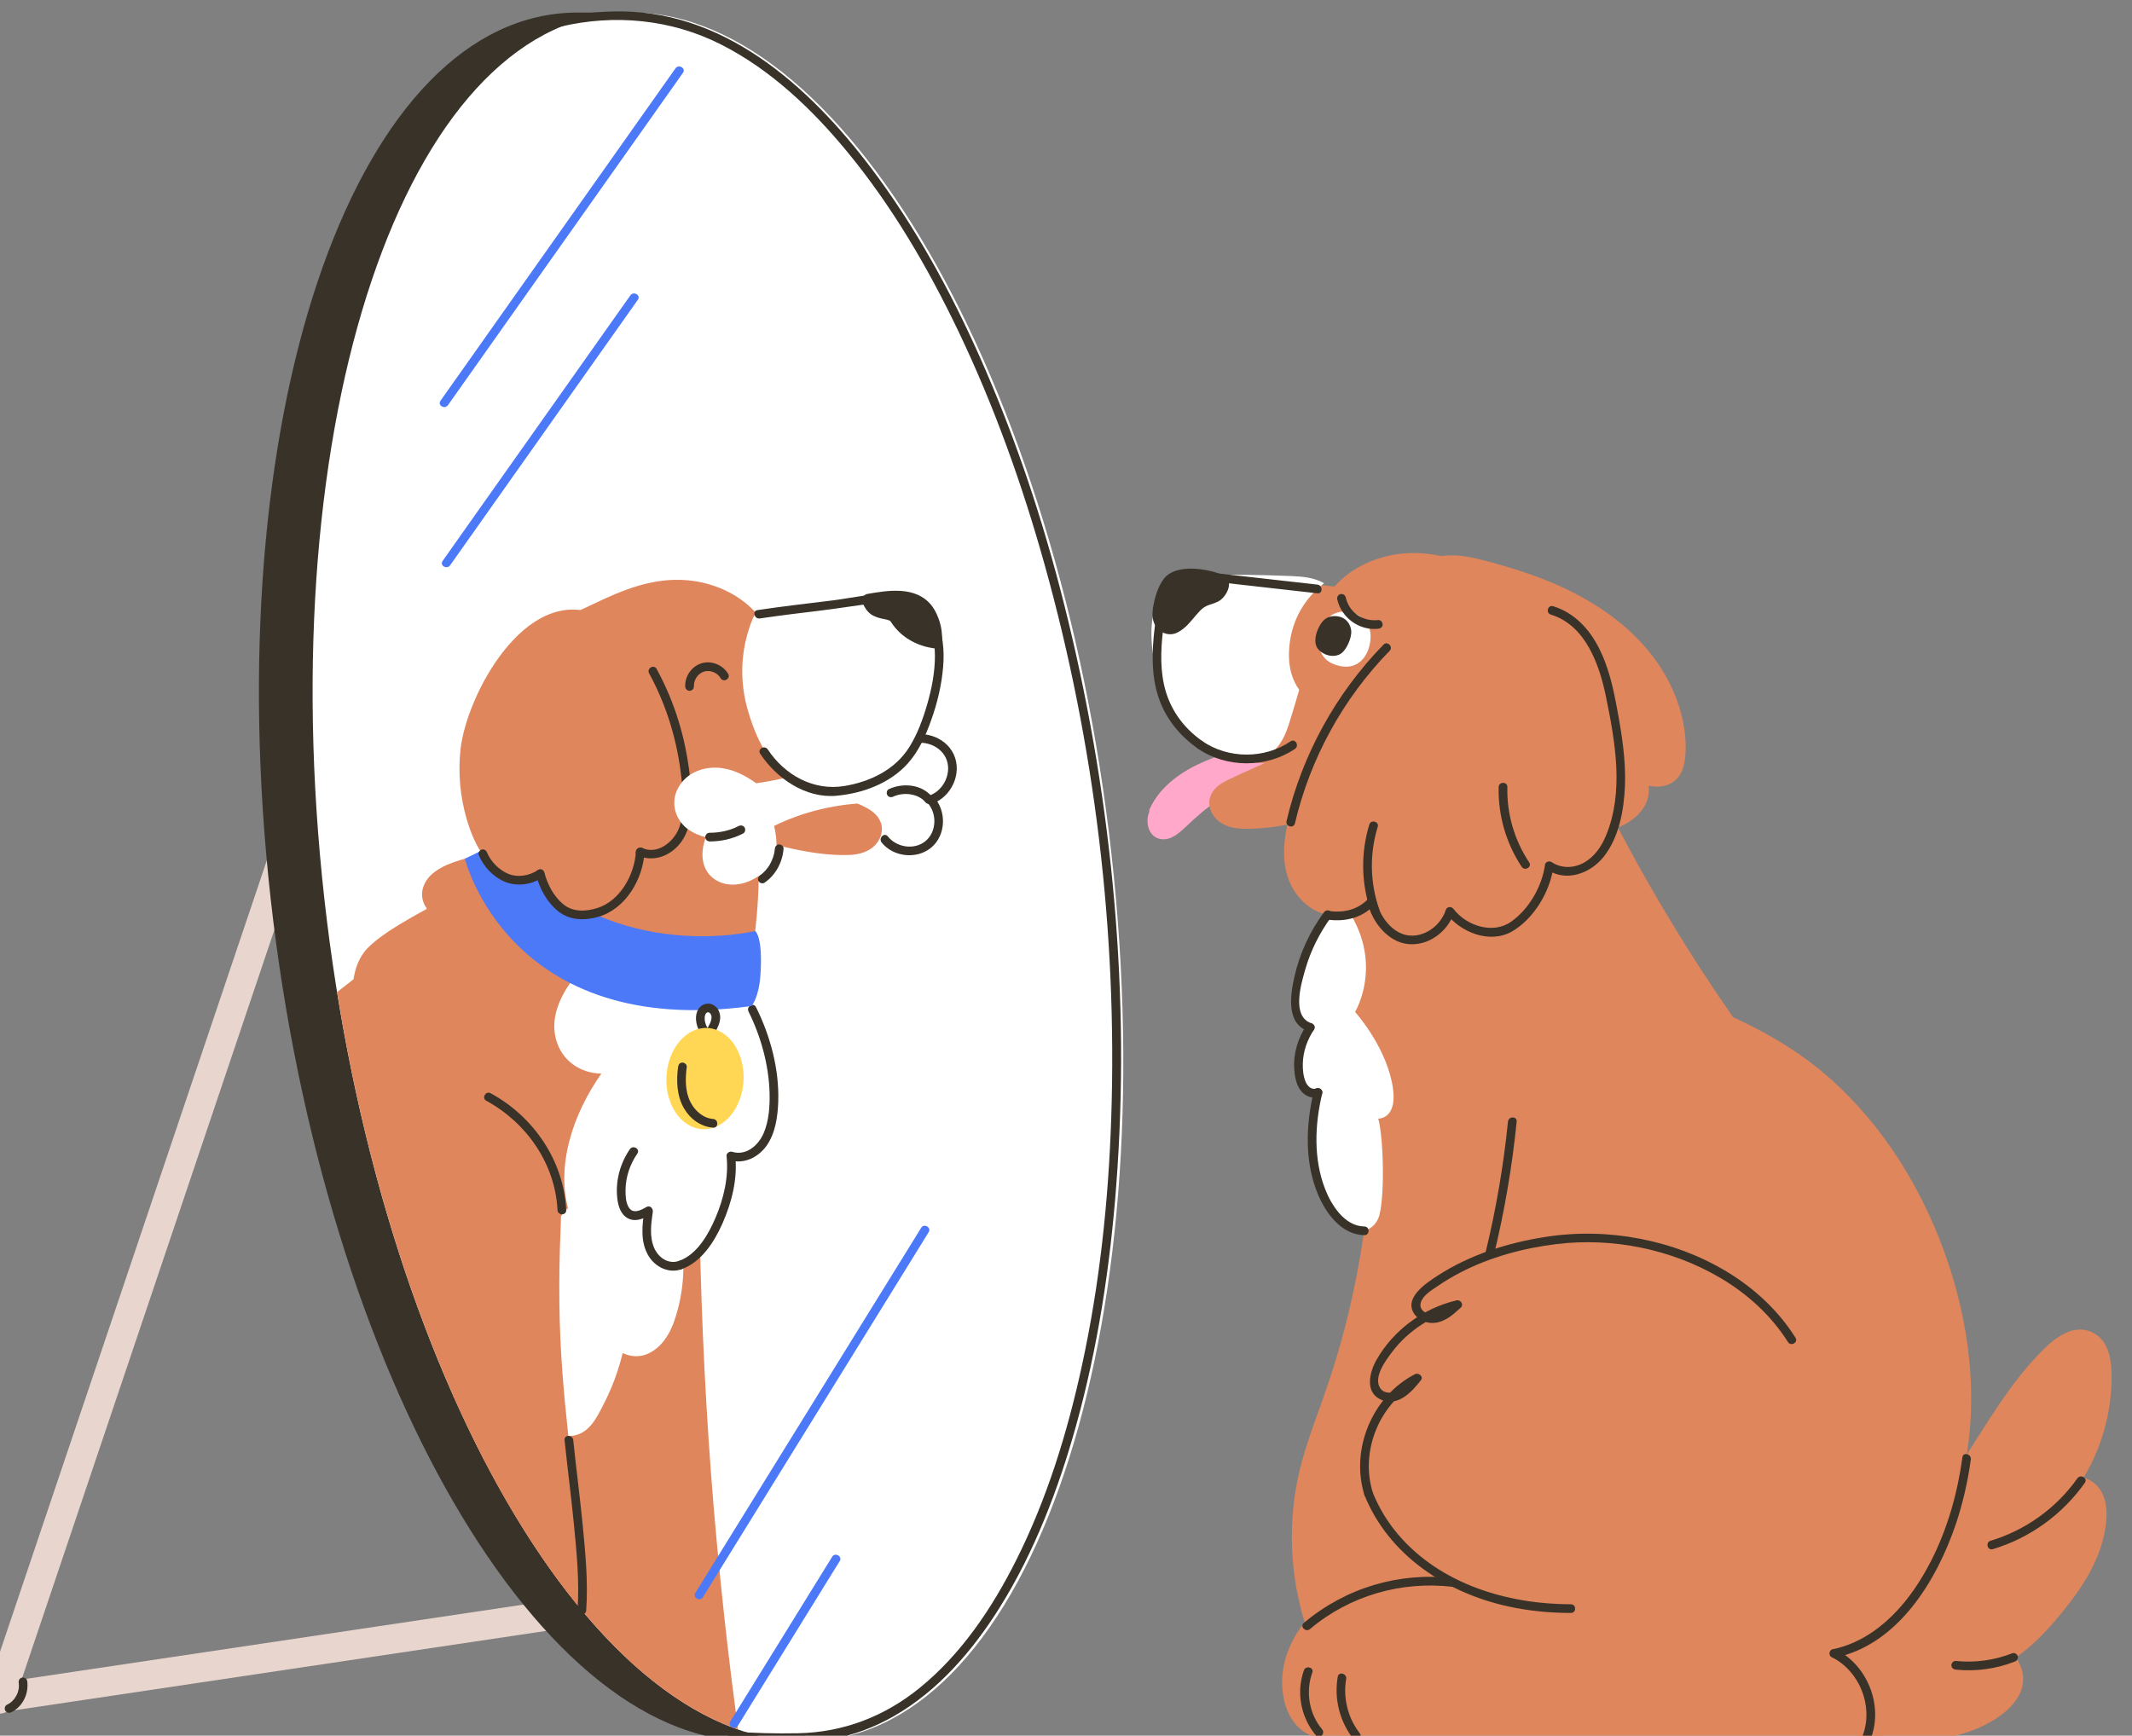 <?xml version="1.0" encoding="UTF-8" standalone="no"?>
<!-- Created with Inkscape (http://www.inkscape.org/) -->

<svg
   version="1.1"
   id="svg1"
   width="697.132"
   height="567.639"
   viewBox="0 0 697.132 567.639"
   sodipodi:docname="dog-mirror.svg"
   xmlns:inkscape="http://www.inkscape.org/namespaces/inkscape"
   xmlns:sodipodi="http://sodipodi.sourceforge.net/DTD/sodipodi-0.dtd"
   xmlns="http://www.w3.org/2000/svg"
   xmlns:svg="http://www.w3.org/2000/svg">
  <rect x="0" y="0" width="697.132" height="567.639" fill="#808080" stroke="none"/>
  <defs
     id="defs1" />
  <sodipodi:namedview
     id="namedview1"
     pagecolor="#ffffff"
     bordercolor="#000000"
     borderopacity="0.25"
     inkscape:showpageshadow="2"
     inkscape:pageopacity="0.0"
     inkscape:pagecheckerboard="0"
     inkscape:deskcolor="#d1d1d1"
     inkscape:export-bgcolor="#ffffff00" />
  <g
     id="g1"
     inkscape:groupmode="layer"
     inkscape:label="1"
     transform="translate(-1918.878,-292.336)">
    <g
       id="g558"
       transform="translate(-54.507,90.845)">
      <path
         id="path94"
         d="m 17692.1,9157.68 c 25.5,-3.82 47.1,17.4 63.9,33.33 24.2,23.05 48.2,44.22 76.6,62.04 27.4,17.18 56.3,31.83 83.7,48.96 17.4,10.83 48.3,33.21 36.6,57.88 -10.5,22.03 -52.5,16.28 -71.9,13.64 -28,-3.8 -55,-12.84 -80.7,-23.97 -56.6,-24.43 -110.3,-60.46 -136.5,-118.3 -1,-2.22 -1,-4.26 -0.6,-6.16 -0.5,-1.22 -1.1,-2.39 -1.5,-3.63 -8.4,-25.27 0.1,-59.25 30.4,-63.79"
         style="fill:#ffa8ca;fill-opacity:1;fill-rule:nonzero;stroke:none"
         transform="matrix(0.133,0,0,-0.133,0,1693.893)" />
      <path
         id="path95"
         d="m 18981.7,9389.34 c -0.6,36.84 -8.4,73.81 -20.9,108.4 -53.5,148.06 -187.2,243.98 -328.9,299.15 -41.5,16.16 -84,29.42 -127,41.17 -47.1,12.89 -95.1,24.82 -143.5,11.54 -13.2,-3.65 -19.2,-20.97 -14.6,-32.93 1.3,-3.43 3.2,-6.28 5.4,-8.59 -20.9,-34.96 -1.5,-78.47 8.6,-114.76 11.3,-40.78 22.8,-81.51 35.2,-121.95 24,-78.14 52.7,-155.24 95.1,-225.43 38.8,-64.08 92.9,-123.38 163.6,-152.02 67.4,-27.31 160.1,-30.04 213.3,27.64 18.9,20.56 25.1,43.73 23,67.36 14.2,-3.06 28.9,-3.19 43.6,1.41 43.1,13.53 47.7,60.63 47.1,99.01"
         style="fill:#e0865c;fill-opacity:1;fill-rule:nonzero;stroke:none"
         transform="matrix(0.133,0,0,-0.133,0,1693.893)" />
      <path
         id="path96"
         d="m 19616.3,8146.4 c -58,158.09 -149.8,306.05 -275.5,419.12 -72.3,65 -155.1,114.47 -242.7,154.36 -27.5,39.66 -54.4,79.71 -80.6,120.21 -83.4,128.85 -159.9,261.97 -229.8,398.57 2.5,74.59 -4,149.85 -15.8,223.35 -6.6,40.78 -15,81.26 -25.5,121.23 -8.6,32.83 -19.7,64.78 -37.3,93.96 -19.3,32 -46.9,54.79 -79.8,71.91 -36.5,19.08 -74.5,35.83 -111.7,53.57 -73,34.82 -146.8,64.64 -229.5,57.47 -63.8,-5.53 -127.5,-33.42 -169.9,-81.46 -61,7.22 -122.4,12.43 -183.3,18.88 -46.9,4.96 -93.7,9.92 -140.5,14.88 -20.6,2.18 -41.4,4.39 -61.3,-2.26 -19.4,-6.44 -34.2,-22.24 -42.1,-40.74 -7.9,-18.65 -10.5,-39.42 -13,-59.36 -2.9,-23.02 -4.5,-46.12 -4.8,-69.31 -0.6,-43.04 4.8,-86.22 19.2,-126.92 27.2,-76.34 85.6,-133.08 163.5,-155.99 29.7,-8.76 60.3,-12.74 91.1,-13.22 -6.8,-3.05 -13.6,-6.02 -20.3,-9.1 -22.9,-10.39 -45.9,-20.54 -68.5,-31.4 -18.3,-8.76 -36.7,-20.14 -44.4,-39.96 -8.7,-22.72 1.2,-47.5 19.6,-62.21 17,-13.63 38.6,-18.19 59.9,-18.73 46.5,-1.16 94.1,6.15 139.4,16.19 26,5.76 51.8,12.64 77.1,21 0,0.03 0.1,0.05 0.2,0.08 -22,-111.74 -25.2,-226.95 -7.2,-339.67 16.1,-100.68 46.8,-204.04 106.8,-287.35 5.4,-111.43 1.9,-223.15 -10.2,-334.05 -12.6,-115.26 -34.6,-229.51 -65.8,-341.19 -15.5,-55.56 -34,-110.11 -53.5,-164.36 -20.5,-56.76 -40.9,-113.9 -52.9,-173.16 -12.9,-63.7 -16.5,-129.53 -11.5,-194.31 2.4,-31.23 6.8,-62.31 13.5,-92.92 4.5,-20.55 9.3,-41.26 16,-61.3 -28.7,-35.53 -48.9,-78.74 -54.1,-123.99 -6.4,-54.84 8.4,-121.99 60.5,-150.45 30.4,-16.58 76.6,-18.42 145.8,-18.46 0,0 907.4,-0.27 946.4,-0.29 40.5,-0.02 214.6,0.72 255.2,0.72 142.4,0 193.9,163.65 197.6,171.23 53.2,26.85 -236.2,-58.01 -235.4,0.29 0.1,8.85 -0.4,17.95 -1.6,27.12 18.8,12.19 36.9,25.25 54.1,39.2 130.3,105.95 215,259.43 250.7,422.36 39.7,181.51 15.4,373.3 -48.1,546.46"
         style="fill:#e0865c;fill-opacity:1;fill-rule:nonzero;stroke:none"
         transform="matrix(0.133,0,0,-0.133,0,1693.893)" />
      <path
         id="path97"
         d="m 18127.6,9015.17 c -2.3,2.76 -70.5,-100.31 -97.8,-200.58 -27.3,-100.27 24,-127.77 24,-127.77 0,0 -40.9,-91.65 -16.7,-128.64 24.1,-37 45.5,-32.55 45.5,-32.55 0,0 -49.3,-121.44 6.5,-240.96 55.8,-119.52 120.1,-99.05 136.8,-59.88 16.6,39.16 13.9,197.03 0,245.66 0,0 53.4,-2.38 33.2,91.38 -20.2,93.75 -90.2,170.89 -90.2,170.89 0,0 82.4,135.29 -41.3,282.45"
         style="fill:#ffffff;fill-opacity:1;fill-rule:nonzero;stroke:none"
         transform="matrix(0.133,0,0,-0.133,0,1693.893)" />
      <path
         id="path98"
         d="m 18049.6,8700.08 c -20.9,-31.32 -32.7,-69.59 -30.2,-107.39 1.2,-18.05 4.5,-38 15.6,-52.8 10.3,-13.73 28.9,-22.27 45.7,-15.34 5.3,2.22 9,7.06 7.4,13.14 -1.3,5.05 -7.8,9.66 -13.1,7.46 -13.1,-5.42 -23.5,5.28 -28,16.79 -5.5,13.73 -6.9,29.36 -6.5,44 0.7,29.89 11,58.63 27.5,83.36 7.7,11.46 -10.8,22.17 -18.4,10.78 v 0"
         style="fill:#383229;fill-opacity:1;fill-rule:nonzero;stroke:none"
         transform="matrix(0.133,0,0,-0.133,0,1693.893)" />
      <path
         id="path99"
         d="m 18067.5,8537.69 c -19.8,-82.95 -23.1,-174.45 10.6,-254.39 19.7,-46.62 58,-98.64 113.7,-99.45 13.8,-0.2 13.8,21.16 0,21.36 -48.5,0.71 -81.1,52.26 -96.6,92.34 -28.8,74.45 -25.3,157.97 -7.1,234.46 3.2,13.36 -17.4,19.07 -20.6,5.68 v 0"
         style="fill:#383229;fill-opacity:1;fill-rule:nonzero;stroke:none"
         transform="matrix(0.133,0,0,-0.133,0,1693.893)" />
      <path
         id="path100"
         d="m 18199.2,9686.51 c -17.7,29.68 -61.5,41.58 -91.3,19.63 -34.6,-25.46 -42.6,-95.97 5.3,-116.74 62.5,-27.1 95.3,22.25 93.9,70.07 -0.3,10.06 -3.1,19.18 -7.9,27.04"
         style="fill:#ffffff;fill-opacity:1;fill-rule:nonzero;stroke:none"
         transform="matrix(0.133,0,0,-0.133,0,1693.893)" />
      <path
         id="path101"
         d="m 18125.2,9746.94 c 10.5,-45.31 54.4,-77.14 100.9,-71.94 5.7,0.64 10.6,4.45 10.6,10.68 0,5.27 -4.9,11.32 -10.6,10.68 -19,-2.12 -38.1,2.39 -53.5,13.94 -13.7,10.33 -23,25.69 -26.8,42.32 -1.3,5.62 -7.7,8.94 -13.1,7.46 -5.8,-1.59 -8.8,-7.5 -7.5,-13.14 v 0"
         style="fill:#383229;fill-opacity:1;fill-rule:nonzero;stroke:none"
         transform="matrix(0.133,0,0,-0.133,0,1693.893)" />
      <path
         id="path102"
         d="m 18159.6,9669.56 c -1.1,14.74 -12,36.06 -40.2,36.54 -11,0.19 -20.1,-3.55 -26,-8.79 -14.5,-12.7 -33.1,-54.44 -13.9,-73.95 18.3,-18.71 44.4,-18.32 56.9,-7.95 12.2,10.21 24.4,36.94 23.2,54.15"
         style="fill:#383229;fill-opacity:1;fill-rule:nonzero;stroke:none"
         transform="matrix(0.133,0,0,-0.133,0,1693.893)" />
      <path
         id="path103"
         d="m 18007.5,9632.65 c 6.5,66.73 39.1,118.11 85.3,154.24 -25,14.36 -53,16.52 -82,17.73 -36.2,1.53 -72.4,2.47 -108.6,2.98 -35.3,0.5 -70.6,0.67 -105.8,-0.08 -32.9,-0.71 -64,-7.48 -88.3,-30.91 -46.3,-44.52 -43.4,-116.67 -34.6,-175.27 8.8,-59.29 29.6,-119.78 69.6,-165.53 37.6,-43.02 90.4,-75.96 148.5,-79.96 31.8,-2.2 63,2.19 85.3,27.15 20.2,22.56 28.8,55.55 37.5,83.79 6,19.36 11.6,38.67 17.2,57.87 -19,26.85 -28.6,62.14 -24.1,107.99"
         style="fill:#ffffff;fill-opacity:1;fill-rule:nonzero;stroke:none"
         transform="matrix(0.133,0,0,-0.133,0,1693.893)" />
      <path
         id="path104"
         d="m 18808.1,9514.76 c -31.6,91.75 -83.6,176.64 -174.7,216.75 -85.5,37.66 -187.2,39.83 -272.8,1.26 -64.1,-28.84 -117.6,-77.52 -161.2,-132.52 -88.1,-110.95 -157,-245.62 -191.5,-383.05 -12.5,-49.74 -20.7,-102.98 -4.4,-152.9 13.7,-41.9 46.8,-78.65 89.8,-90.73 45.1,-12.66 90.4,6.84 125,35.61 2.1,-22.87 9.5,-44.82 25.4,-62.34 20.7,-22.87 50.8,-31.23 80.7,-24.42 45.9,10.48 78.9,51.31 104.5,91.17 7.2,-28.59 20.6,-55.27 45.4,-72.1 40.4,-27.35 86.4,-17.4 118.7,17.05 30,32.05 46.8,78.76 59.6,119.96 2.5,8.24 4.8,16.5 7,24.78 24.6,-21.37 59,-26.9 88.6,-7.44 30.3,19.91 46,58.11 58,90.81 12.9,35.05 21.8,71.78 26,108.89 8.4,73.75 0,149.05 -24.1,219.22"
         style="fill:#e0865c;fill-opacity:1;fill-rule:nonzero;stroke:none"
         transform="matrix(0.133,0,0,-0.133,0,1693.893)" />
      <path
         id="path105"
         d="m 18228.5,8984.6 c -22.9,65.71 -24.3,136.73 -3.9,203.26 4.1,13.18 -16.6,18.81 -20.6,5.68 -21.4,-69.87 -20.1,-145.58 3.9,-214.62 4.5,-12.9 25.2,-7.35 20.6,5.68 v 0"
         style="fill:#383229;fill-opacity:1;fill-rule:nonzero;stroke:none"
         transform="matrix(0.133,0,0,-0.133,0,1693.893)" />
      <path
         id="path106"
         d="m 18522,9285.73 c -1.6,-69.35 18.2,-138.26 56.6,-196.06 7.5,-11.41 26.1,-0.72 18.4,10.78 -36.4,54.87 -55.2,119.42 -53.6,185.28 0.3,13.75 -21,13.75 -21.4,0 v 0"
         style="fill:#383229;fill-opacity:1;fill-rule:nonzero;stroke:none"
         transform="matrix(0.133,0,0,-0.133,0,1693.893)" />
      <path
         id="path107"
         d="m 20028.8,7827.09 c 0.8,43.73 -3.6,99.38 -50.3,119 -51.8,21.77 -99.7,-24.17 -132.1,-58.58 -34.5,-36.7 -65.1,-77.13 -93.4,-118.81 -58,-85.74 -108.5,-175.77 -172.2,-257.73 -37.3,-47.94 -77.5,-93.5 -119.8,-137 -34.8,-35.69 -75.7,-75.85 -126.8,-84.41 -26,-4.37 -24.7,-41.35 -2.4,-45.14 -9,-4.64 -17.6,-10.27 -25.1,-15.75 -17,-12.28 -32.7,-27.14 -45.4,-43.77 -12.8,-16.66 -23.7,-35.32 -31.1,-54.97 -5.2,-13.82 -8.9,-29.39 -6.9,-43.6 -5.4,-8.75 -6.3,-19.68 1.9,-28.74 82.7,-91.2 208,-124.08 327.9,-117.84 62.7,3.27 126.3,16.94 180.9,48.79 27.3,15.9 54,37.62 68.5,66.23 15,29.65 10.5,64.11 -9.4,90.17 36.5,25.74 68.5,57.6 97.6,91.64 41.2,48.45 81.2,101.56 104.7,161.2 20.9,53.21 42.5,149.97 -21.3,184.28 -4.6,2.45 -9.3,4.16 -14.1,5.34 17.8,29.82 32.6,61.47 43.6,94.44 15.7,47.13 24.3,95.58 25.2,145.25"
         style="fill:#e0865c;fill-opacity:1;fill-rule:nonzero;stroke:none"
         transform="matrix(0.133,0,0,-0.133,0,1693.893)" />
      <path
         id="path108"
         d="m 19341,7146.12 c 68,-33.96 102.2,-118.93 76.8,-190.57 -4.7,-12.98 16,-18.56 20.5,-5.68 28.5,80.05 -10.5,176.76 -86.5,214.7 -12.3,6.12 -23.1,-12.3 -10.8,-18.45 v 0"
         style="fill:#383229;fill-opacity:1;fill-rule:nonzero;stroke:none"
         transform="matrix(0.133,0,0,-0.133,0,1693.893)" />
      <path
         id="path109"
         d="m 18058.1,7215.24 c 97.8,82.44 224.4,118.69 351.1,103.84 13.6,-1.59 13.5,19.78 0,21.37 -132.5,15.52 -264.2,-24.17 -366.2,-110.11 -10.6,-8.87 4.6,-23.91 15.1,-15.1 v 0"
         style="fill:#383229;fill-opacity:1;fill-rule:nonzero;stroke:none"
         transform="matrix(0.133,0,0,-0.133,0,1693.893)" />
      <path
         id="path110"
         d="m 18043.2,7113.81 c -19.5,-54.18 -7.4,-116.29 29.6,-160.09 8.9,-10.52 23.9,4.65 15.1,15.1 -32.2,38.19 -40.9,92.58 -24.1,139.31 4.7,12.95 -16,18.53 -20.6,5.68 v 0"
         style="fill:#383229;fill-opacity:1;fill-rule:nonzero;stroke:none"
         transform="matrix(0.133,0,0,-0.133,0,1693.893)" />
      <path
         id="path111"
         d="m 18126.4,7098.15 c -9.4,-54.3 4.5,-109.52 38.2,-153.04 3.6,-4.59 11.4,-3.67 15.1,0 4.6,4.45 3.6,10.58 0,15.11 -28.6,36.9 -40.7,86.32 -32.6,132.25 2.3,13.45 -18.3,19.22 -20.7,5.68 v 0"
         style="fill:#383229;fill-opacity:1;fill-rule:nonzero;stroke:none"
         transform="matrix(0.133,0,0,-0.133,0,1693.893)" />
      <path
         id="path112"
         d="m 18544.9,8463.11 c -10.9,-108.3 -29.3,-215.66 -55,-321.41 -3.3,-13.35 17.3,-19.05 20.6,-5.68 26.1,107.61 44.7,216.9 55.8,327.09 1.3,13.67 -20,13.57 -21.4,0 v 0"
         style="fill:#383229;fill-opacity:1;fill-rule:nonzero;stroke:none"
         transform="matrix(0.133,0,0,-0.133,0,1693.893)" />
      <path
         id="path113"
         d="m 19349.2,7145.05 c 154.7,31.84 250.2,190.2 296.9,328.68 17.3,51.48 29.3,104.61 36.7,158.4 1.9,13.44 -18.7,19.26 -20.6,5.68 -12.1,-88.19 -36.5,-175.43 -77.1,-254.89 -33.9,-66.27 -79.7,-129.78 -141.2,-172.94 -30.4,-21.28 -64,-36.85 -100.4,-44.34 -13.4,-2.77 -7.7,-23.36 5.7,-20.59 v 0"
         style="fill:#383229;fill-opacity:1;fill-rule:nonzero;stroke:none"
         transform="matrix(0.133,0,0,-0.133,0,1693.893)" />
      <path
         id="path114"
         d="m 19736.9,7411.73 c 91.4,27.47 171.3,85.36 226.3,163.3 7.9,11.26 -10.6,21.95 -18.5,10.78 -51.7,-73.26 -127.7,-127.69 -213.5,-153.48 -13.1,-3.95 -7.5,-24.57 5.7,-20.6 v 0"
         style="fill:#383229;fill-opacity:1;fill-rule:nonzero;stroke:none"
         transform="matrix(0.133,0,0,-0.133,0,1693.893)" />
      <path
         id="path115"
         d="m 19645.7,7115.52 c 49.1,-5.06 99.2,1.74 145.1,19.73 5.3,2.09 9.1,7.17 7.5,13.14 -1.5,5.11 -7.8,9.58 -13.2,7.46 -44.4,-17.41 -91.9,-23.87 -139.4,-18.97 -5.7,0.59 -10.7,-5.33 -10.7,-10.68 0,-6.27 5,-10.09 10.7,-10.68 v 0"
         style="fill:#383229;fill-opacity:1;fill-rule:nonzero;stroke:none"
         transform="matrix(0.133,0,0,-0.133,0,1693.893)" />
      <path
         id="path116"
         d="m 18650.3,9709.8 c 85.6,-26.36 119.4,-122.99 135.6,-202.39 22.6,-110.56 44.7,-233.17 -0.1,-341.23 -10.9,-26.39 -28,-51.46 -53.3,-65.92 -25.1,-14.42 -56.5,-15.37 -80.8,1.18 -5.2,3.54 -14.8,0.28 -15.7,-6.38 -7.3,-53.43 -39.3,-109.77 -84,-140.83 -44.8,-31.11 -109.5,-9.45 -140.7,31.45 -5.5,7.16 -16.5,6.86 -19.5,-2.55 -12.1,-38.15 -53.7,-68.92 -94.7,-61.78 -39.5,6.88 -69,49.65 -76.4,86.57 -1.6,7.73 -12.7,10.49 -17.9,4.71 -25.6,-28.57 -60.9,-36.52 -98,-31.91 -13.6,1.69 -13.4,-19.69 0,-21.37 42.3,-5.25 84.1,5.8 113.1,38.18 -5.9,1.57 -11.9,3.14 -17.8,4.71 9.3,-46.3 48.4,-96.76 97.9,-102.48 50.7,-5.86 99.4,30.31 114.4,77.69 -6.5,-0.85 -13,-1.7 -19.5,-2.55 35.4,-46.5 107.6,-75.67 162.1,-44.13 53.7,31.17 93.3,98.01 101.6,158.61 -5.2,-2.13 -10.5,-4.25 -15.7,-6.38 46.9,-32.04 107,-9.69 139.6,31.65 37.7,47.77 49.7,115.21 52,174.51 2.4,64.3 -8,128.41 -19.8,191.4 -9.3,50.28 -20.6,100.22 -43.7,146.22 -24,47.54 -61.1,87.64 -113.1,103.62 -13.1,4.05 -18.8,-16.56 -5.6,-20.6 v 0"
         style="fill:#383229;fill-opacity:1;fill-rule:nonzero;stroke:none"
         transform="matrix(0.133,0,0,-0.133,0,1693.893)" />
      <path
         id="path117"
         d="m 18021.1,9196.43 c 37.5,159.56 118.4,307.08 232.9,424.34 9.6,9.84 -5.5,24.96 -15.1,15.11 -117,-119.78 -200.1,-270.76 -238.4,-433.77 -3.2,-13.37 17.4,-19.08 20.6,-5.68 v 0"
         style="fill:#383229;fill-opacity:1;fill-rule:nonzero;stroke:none"
         transform="matrix(0.133,0,0,-0.133,0,1693.893)" />
      <path
         id="path118"
         d="m 17845.4,9806.35 c -26.6,12.34 -64.9,17.47 -86.6,16.33 -22.9,-1.2 -46.2,-6.91 -59.7,-24.42 -15.3,-19.86 -23.5,-48.65 -27.2,-73.98 -2.3,-16.41 -1.4,-34.55 11.3,-48.72 9.2,-10.33 23,-15.36 35.8,-13.8 10.5,1.29 19.7,7.09 27.5,13.19 15.8,12.24 27.1,29.84 41.2,44.22 7.5,7.67 13.8,11.68 24,15.01 10,3.32 20.5,6.21 28.7,13.37 17.4,15.28 29.2,47.53 5,58.8"
         style="fill:#383229;fill-opacity:1;fill-rule:nonzero;stroke:none"
         transform="matrix(0.133,0,0,-0.133,0,1693.893)" />
      <path
         id="path119"
         d="m 17783,9379.98 c 69.5,-47.68 168.6,-47.8 238.3,-0.31 11.3,7.7 0.6,26.21 -10.8,18.44 -63.9,-43.55 -153,-43.41 -216.7,0.32 -11.4,7.79 -22.1,-10.71 -10.8,-18.45 v 0"
         style="fill:#383229;fill-opacity:1;fill-rule:nonzero;stroke:none"
         transform="matrix(0.133,0,0,-0.133,0,1693.893)" />
      <path
         id="path120"
         d="m 17836.2,9789.24 c 80,-9.03 160.1,-18.06 240.2,-27.09 13.6,-1.54 13.5,19.84 0,21.36 -80.1,9.03 -160.2,18.06 -240.2,27.09 -13.7,1.54 -13.6,-19.84 0,-21.36 v 0"
         style="fill:#383229;fill-opacity:1;fill-rule:nonzero;stroke:none"
         transform="matrix(0.133,0,0,-0.133,0,1693.893)" />
      <path
         id="path121"
         d="m 17793.8,9398.43 c -48.4,33.8 -82,81.34 -94.6,139.2 -10.9,50.2 -6.8,102.61 0.1,153.08 1.8,13.44 -18.8,19.26 -20.6,5.67 -7.6,-55.59 -12.1,-112.57 0.7,-167.78 14.3,-62.01 51.8,-112.42 103.6,-148.62 11.3,-7.89 22,10.62 10.8,18.45 v 0"
         style="fill:#383229;fill-opacity:1;fill-rule:nonzero;stroke:none"
         transform="matrix(0.133,0,0,-0.133,0,1693.893)" />
      <path
         id="path122"
         d="m 18092.5,8977.85 c -34.6,-46.98 -59.6,-100.92 -72.5,-157.85 -10.3,-45.84 -21.7,-116.57 36,-135.61 13.1,-4.31 18.7,16.31 5.6,20.6 -49.5,16.36 -25.3,96.57 -15.3,131.56 13.5,47.12 35.6,91.07 64.6,130.52 8.2,11.08 -10.4,21.75 -18.4,10.78 v 0"
         style="fill:#383229;fill-opacity:1;fill-rule:nonzero;stroke:none"
         transform="matrix(0.133,0,0,-0.133,0,1693.893)" />
      <path
         id="path123"
         d="m 19251.7,7931.77 c -83.7,132.56 -230.4,213.86 -381.8,243.22 -76.5,14.84 -154.6,16.62 -231.6,4.72 -93.2,-14.39 -185.6,-43.36 -265.2,-94.71 -28.9,-18.61 -88.9,-57.28 -56.1,-98.11 11.8,-14.7 32.3,-21.12 50.6,-18.34 24.5,3.71 43.7,20.92 61.2,37.11 8.2,7.55 -0.4,20.2 -10.4,17.85 -81.9,-19.33 -155.1,-72.99 -196.8,-146.37 -16.9,-29.89 -29.4,-79.09 10.3,-97.39 41.6,-19.16 76.3,17.99 99,47.67 7,9.2 -6.1,18.98 -14.6,14.62 -104.8,-53.7 -159.6,-185.08 -124.2,-297.35 4.1,-13.06 24.7,-7.48 20.6,5.68 -32.7,103.65 17.7,223.7 114.4,273.22 -4.9,4.87 -9.8,9.74 -14.7,14.62 -10.5,-13.73 -21.9,-29.05 -37.8,-36.92 -14,-6.97 -35,-8.01 -44.3,7.06 -16.6,27 14.3,67.96 29.9,88.54 40.3,53.17 99.1,90.73 163.9,106.02 -3.5,5.95 -6.9,11.9 -10.4,17.85 -14.4,-13.32 -31.5,-30.23 -52.3,-31.51 -16.1,-0.99 -36.4,10.06 -30.9,28.78 5.4,18.26 27.3,30.89 42,40.95 17.5,12 35.8,22.88 54.6,32.68 73.5,38.19 156,60.58 238,70.41 137.1,16.43 281.6,-12.73 400.7,-82.61 67.1,-39.33 125.8,-92.53 167.5,-158.48 7.3,-11.59 25.8,-0.88 18.4,10.79 v 0"
         style="fill:#383229;fill-opacity:1;fill-rule:nonzero;stroke:none"
         transform="matrix(0.133,0,0,-0.133,0,1693.893)" />
      <path
         id="path124"
         d="m 18192.1,7544.69 c 59.8,-148.44 201.8,-240.77 354.1,-273.9 50.4,-10.95 101.9,-15.89 153.4,-15.93 13.8,-0.01 13.8,21.35 0,21.36 -156.2,0.13 -321.3,49.55 -425.2,172.13 -25.8,30.41 -46.8,65.02 -61.7,102.02 -5.1,12.59 -25.8,7.09 -20.6,-5.68 v 0"
         style="fill:#383229;fill-opacity:1;fill-rule:nonzero;stroke:none"
         transform="matrix(0.133,0,0,-0.133,0,1693.893)" />
      <path
         id="path125"
         d="m 16742.7,7294.78 -1900,-283.74 c -19.7,-2.95 -38.1,10.65 -41,30.35 v 0 c -3,19.71 10.6,38.08 30.3,41.02 l 1900,283.74 c 19.7,2.94 38.1,-10.65 41,-30.36 v 0 c 3,-19.71 -10.6,-38.07 -30.3,-41.01"
         style="fill:#e8d6ce;fill-opacity:1;fill-rule:nonzero;stroke:none"
         transform="matrix(0.133,0,0,-0.133,0,1693.893)" />
      <path
         id="path126"
         d="m 15624.5,9268.09 -753.8,-2236.14 c -6.4,-18.88 -26.9,-29.03 -45.8,-22.67 v 0 c -18.8,6.37 -29,26.84 -22.6,45.72 l 753.8,2236.15 c 6.4,18.88 26.9,29.02 45.8,22.66 v 0 c 18.8,-6.37 29,-26.84 22.6,-45.72"
         style="fill:#e8d6ce;fill-opacity:1;fill-rule:nonzero;stroke:none"
         transform="matrix(0.133,0,0,-0.133,0,1693.893)" />
      <path
         id="path127"
         d="m 14865.3,7010.68 c 28.5,13.99 43.8,46.78 38.9,77.62 -0.9,5.53 -8.1,9.1 -13.2,7.46 -6,-1.94 -8.4,-7.21 -7.4,-13.14 0.4,-2.93 -0.1,1.32 0,-0.39 0.1,-0.77 0.2,-1.54 0.2,-2.31 0.1,-1.54 0.2,-3.09 0.2,-4.63 -0.1,-1.55 -0.2,-3.09 -0.3,-4.63 0,-0.29 -0.4,-2.83 -0.1,-1.34 0.2,1.48 -0.2,-1.05 -0.3,-1.33 -0.5,-3.05 -1.3,-6.04 -2.3,-8.98 -0.3,-0.73 -0.5,-1.46 -0.8,-2.18 -0.2,-0.42 -1.1,-2.39 -0.2,-0.47 -0.6,-1.4 -1.3,-2.81 -2,-4.18 -1.5,-2.75 -3.1,-5.36 -4.9,-7.9 -0.6,-0.77 -0.7,-0.85 0,-0.05 -0.6,-0.73 -1.2,-1.44 -1.8,-2.15 -0.9,-1.05 -1.9,-2.07 -2.8,-3.06 -1.1,-1.1 -2.3,-2.15 -3.4,-3.16 -0.6,-0.51 -1.2,-0.99 -1.8,-1.49 1.6,1.32 -0.1,-0.03 -0.4,-0.28 -2.7,-1.9 -5.5,-3.53 -8.4,-4.97 -5.1,-2.46 -6.8,-10.01 -3.9,-14.61 3.4,-5.15 9.3,-6.47 14.7,-3.83 v 0"
         style="fill:#383229;fill-opacity:1;fill-rule:nonzero;stroke:none"
         transform="matrix(0.133,0,0,-0.133,0,1693.893)" />
      <path
         id="path128"
         d="m 17444,9064.79 c -106.8,1067.21 -555.5,1950.71 -1040.1,2102.41 l -15.7,23.1 -133.1,-0.1 c -535.9,-3.3 -875.1,-953.4 -757.9,-2125.17 117.5,-1173.82 648.5,-2125.44 1186.1,-2125.51 0.5,0 133.9,0.04 133.9,0.04 v 20.69 c 458.7,144.39 734.2,1031.5 626.8,2104.54"
         style="fill:#383229;fill-opacity:1;fill-rule:nonzero;stroke:none"
         transform="matrix(0.133,0,0,-0.133,0,1693.893)" />
      <path
         id="path129"
         d="m 17576,9064.79 c 117.4,-1173.82 -223.1,-2125.33 -760.7,-2125.27 -537.6,0.07 -1068.7,951.69 -1186.1,2125.51 -117.5,1173.87 223.1,2125.37 760.7,2125.27 537.6,-0.1 1068.6,-951.7 1186.1,-2125.51"
         style="fill:#ffffff;fill-opacity:1;fill-rule:nonzero;stroke:none"
         transform="matrix(0.133,0,0,-0.133,0,1693.893)" />
      <path
         id="path130"
         d="m 16214.5,11155.3 c 133.6,31.8 273.3,18.5 395.8,-43.7 122.1,-61.9 223.8,-158.9 310.1,-263.7 109.8,-133.1 197.8,-283.9 272.3,-439.2 88.6,-184.9 158,-379 213.1,-576.41 122.9,-440.41 178.9,-903.07 163.7,-1360.09 -6.8,-204.38 -28.5,-408.82 -72,-608.79 -35.9,-165.42 -86.4,-329.48 -162.8,-481 -58.9,-116.86 -134.4,-229.35 -236.9,-312.42 -86.3,-69.95 -187.4,-108.76 -298.4,-110.91 -54.1,-1.05 -108.3,0.14 -162.3,4.48 -13.7,1.11 -13.6,-20.26 0,-21.36 79.2,-6.38 163.6,-11.46 242.6,2.08 54.8,9.39 107.5,29.4 155.6,56.99 109.6,62.81 194.5,162.17 260.7,268.22 85.4,137.04 143.7,290.45 186.9,445.55 53.6,192.68 83.8,391.72 98.9,590.95 35.2,463.53 -8.7,936.19 -117.9,1387.68 -50.5,209.22 -116.4,415.13 -201.5,612.93 -72.1,167.5 -158.2,330.5 -266,478 -150.4,205.6 -361.2,406.4 -631.4,408.4 -52.5,0.4 -105.1,-4.9 -156.2,-17.1 -13.4,-3.2 -7.7,-23.8 5.7,-20.6 v 0"
         style="fill:#383229;fill-opacity:1;fill-rule:nonzero;stroke:none"
         transform="matrix(0.133,0,0,-0.133,0,1693.893)" />
      <path
         id="path131"
         d="m 16964.6,9275.64 c 1.5,-20.75 3.7,-41.5 7.4,-61.99 2.9,-16.32 7.3,-33.3 16.6,-47.24 30.9,-46.19 119.3,-55.57 150.2,-3.58 18.2,30.55 4.4,65.98 -17.2,90.4 11.3,7.49 21.4,16.94 29.5,28.41 20.5,29.14 18.5,69.14 -8,93.9 -28.2,26.33 -67.9,28.07 -101.9,12.63 -34.5,-15.65 -58,-46.39 -77.1,-77.9 -5.1,-8.5 -2.4,-17.66 3.6,-23.62 -2.1,-3.29 -3.3,-7.02 -3.1,-11.01"
         style="fill:#ffffff;fill-opacity:1;fill-rule:nonzero;stroke:none"
         transform="matrix(0.133,0,0,-0.133,0,1693.893)" />
      <path
         id="path132"
         d="m 17005,9149.36 c 28.7,-35.94 86.9,-42.1 122.2,-12.25 36.7,31.02 37.7,90.67 5.5,125 -1.6,-5.95 -3.2,-11.9 -4.7,-17.85 48.2,16.24 76,74.9 54.2,121.97 -21.3,45.83 -83,63.07 -126,38.26 -11.9,-6.87 -1.1,-25.33 10.8,-18.44 32.1,18.52 78.6,5.98 95.4,-27.79 17.3,-34.82 -4,-81.24 -40.1,-93.4 -7.7,-2.59 -10.4,-11.79 -4.7,-17.86 24.3,-25.9 22.9,-72.42 -5.7,-94.91 -27.8,-21.9 -70.4,-14.46 -91.8,12.38 -8.6,10.72 -23.6,-4.48 -15.1,-15.11 v 0"
         style="fill:#383229;fill-opacity:1;fill-rule:nonzero;stroke:none"
         transform="matrix(0.133,0,0,-0.133,0,1693.893)" />
      <path
         id="path133"
         d="m 17033.5,9262.17 c 13.1,6.18 29.5,7.94 43.3,5.48 7.2,-1.29 14.1,-3.38 20,-6.49 1.7,-0.93 3.5,-1.94 5.1,-3.04 1.2,-0.8 2.8,-1.93 3.1,-2.16 1.3,-1.09 2.6,-2.26 3.8,-3.49 0.5,-0.54 1.1,-1.09 1.6,-1.66 -0.1,0.05 2.1,-2.47 1.2,-1.34 3.5,-4.58 9.2,-7 14.6,-3.83 4.5,2.63 7.4,10 3.8,14.61 -24.5,32.2 -72.3,36.85 -107.3,20.36 -5.2,-2.45 -6.5,-9.94 -3.8,-14.61 3.1,-5.34 9.4,-6.3 14.6,-3.83 v 0"
         style="fill:#383229;fill-opacity:1;fill-rule:nonzero;stroke:none"
         transform="matrix(0.133,0,0,-0.133,0,1693.893)" />
      <path
         id="path134"
         d="m 16673.2,8804.86 c 24.2,105 38.9,275.04 22.8,350.33 -224.5,-122.18 -395.1,-128.48 -634.8,-36.84 -60.4,-94.63 -238.3,-148.17 -318.3,-226.97 -89.3,-88.05 0.7,-306.33 27,-328.44 143.3,-128.49 320.7,-199.09 506.4,-221.84 -0.6,-43.04 -0.9,-86.19 -0.7,-129.24 0.7,-133.83 4.3,-267.66 12.6,-401.27 14.2,-226.65 42.7,-453.19 97.2,-673.75 85.9,-79.25 175.2,-136.5 266,-168.22 -4,39.73 -10,79.36 -14.8,118.66 -7,56.61 -13.6,113.33 -19.7,170.04 -12.1,112.58 -22.7,225.37 -31.2,338.26 -16.9,224.94 -26.4,450.31 -29.2,675.88 -1.1,88.65 -1.6,135.22 -0.6,223.87 58.7,109.8 95.5,215.11 117.3,309.53"
         style="fill:#e0865c;fill-opacity:1;fill-rule:nonzero;stroke:none"
         transform="matrix(0.133,0,0,-0.133,0,1693.893)" />
      <path
         id="path135"
         d="m 16132.5,9106.72 c -0.7,12.07 -10,23.18 -22.8,23.88 -42.9,2.35 -88.1,-9.54 -129.2,-21.06 -37.4,-10.49 -88.5,-28.07 -102.3,-69.16 -15.6,-46.72 29.9,-84.24 71.2,-91.36 42,-7.26 84.1,14.33 117.5,37.66 18.3,12.81 36.7,29 47.3,48.9 8.6,16.07 10.5,33.13 5.4,48.52 8.1,4.59 13.6,12.18 12.9,22.62"
         style="fill:#e0865c;fill-opacity:1;fill-rule:nonzero;stroke:none"
         transform="matrix(0.133,0,0,-0.133,0,1693.893)" />
      <path
         id="path136"
         d="m 16556.3,8612.82 c -133.5,-524.53 -75.6,-1240.79 -158.3,-1487.41 -330.7,295.54 -612.5,915.56 -731.8,1656.17 l 141.2,109.8 748.9,-278.56"
         style="fill:#e0865c;fill-opacity:1;fill-rule:nonzero;stroke:none"
         transform="matrix(0.133,0,0,-0.133,0,1693.893)" />
      <path
         id="path137"
         d="m 16447.7,8291.6 c -53.5,53.77 -139.5,19.3 -190.4,-19.93 -63.2,-48.64 -94.1,-132.93 -111,-208.33 -17.1,-76.28 -19.8,-155.77 -7.8,-233.02 8.8,-56.03 24.9,-138.84 96.9,-140.13 35.7,-0.64 57.2,24.45 73.1,53.15 15.3,27.74 29,56.23 40.1,85.97 7.8,21.13 14.3,42.75 19.8,64.64 19,-9.1 41.2,-10.86 61.8,-1.76 31.3,13.85 52,45 63.4,76.27 13.6,37.19 21.6,78.74 23.5,118.25 3.6,73.29 -16.4,151.61 -69.4,204.89"
         style="fill:#ffffff;fill-opacity:1;fill-rule:nonzero;stroke:none"
         transform="matrix(0.133,0,0,-0.133,0,1693.893)" />
      <path
         id="path138"
         d="m 16216.2,8211.22 c 1.4,32.59 0.5,65.25 -1.4,97.95 -22.3,20.89 -48.1,38.45 -76.8,51.56 -48.4,22.13 -139.6,42.1 -197.6,15.66 -0.5,-188.59 4.6,-377.45 10.1,-565.8 l 0.6,-20.19 c 93.2,-209.98 200.7,-389.74 316.9,-529.24 -4.6,83.32 -4.8,167.08 -13.6,250.04 -28.8,268.75 -50.9,407.41 -38.2,700.02"
         style="fill:#e0865c;fill-opacity:1;fill-rule:nonzero;stroke:none"
         transform="matrix(0.133,0,0,-0.133,0,1693.893)" />
      <path
         id="path139"
         d="m 16229.5,8245.51 c -5.9,121.39 -79.9,229.72 -185.8,287.34 -12,6.57 -22.8,-11.87 -10.7,-18.45 99,-53.94 169.6,-154.91 175.1,-268.89 0.7,-13.69 22.1,-13.77 21.4,0 v 0"
         style="fill:#383229;fill-opacity:1;fill-rule:nonzero;stroke:none"
         transform="matrix(0.133,0,0,-0.133,0,1693.893)" />
      <path
         id="path140"
         d="m 17142,9576.77 c 0.8,-43.05 -4.5,-86.2 -18.9,-127 -26.9,-76.37 -85.2,-133.3 -163,-156.48 -29.6,-8.75 -60.2,-12.81 -91.1,-13.45 6.9,-2.99 13.6,-5.98 20.4,-8.97 22.9,-10.36 46,-20.51 68.6,-31.3 18.3,-8.65 36.8,-19.97 44.4,-39.84 8.9,-22.64 -1,-47.42 -19.3,-62.27 -17,-13.67 -38.5,-18.26 -59.9,-18.8 -46.5,-1.38 -94.1,5.88 -139.4,15.71 -26.1,5.76 -51.8,12.49 -77.1,20.82 -0.1,0 -0.2,0 -0.2,0.11 1.2,-6.3 -24.6,-41.87 -23.4,-48.17 -215.2,-138 -382.6,-171.19 -628.3,-96.85 19.7,36.1 38.8,72.63 57.5,109.26 -2.8,74.66 -80.1,201.74 -68.5,275.33 6.4,40.8 14.9,81.28 25.1,121.23 8.6,32.9 19.6,64.83 37.1,94.1 19.2,32.04 46.8,54.9 79.6,72.2 36.5,19.12 74.3,35.99 111.5,53.83 72.9,35.03 146.6,65.05 229.3,58.1 63.3,-5.34 126.6,-32.57 169.1,-79.78 0.3,-0.32 0.7,-0.75 1,-1.18 61.1,7.37 122.4,12.82 183.4,19.44 46.8,5.13 93.6,10.15 140.5,15.27 20.5,2.25 41.2,4.49 61.3,-2.02 19.3,-6.41 34.2,-22.22 42.1,-40.7 8.1,-18.58 10.7,-39.41 13.2,-59.28 3,-23.07 4.6,-46.14 5,-69.31"
         style="fill:#e0865c;fill-opacity:1;fill-rule:nonzero;stroke:none"
         transform="matrix(0.133,0,0,-0.133,0,1693.893)" />
      <path
         id="path141"
         d="m 16543.5,9533.04 c -0.8,16.29 9.8,32.5 25.8,36.86 4.2,1.13 6.4,1.29 11.2,1 0,0 3.5,-0.4 1.8,-0.15 1.2,-0.17 2.3,-0.42 3.5,-0.69 2.3,-0.54 4.6,-1.22 6.7,-2.13 -1.1,0.48 0.9,-0.47 1.3,-0.62 1,-0.53 2,-1.09 3.1,-1.69 1.9,-1.12 3,-1.87 4.1,-2.75 3.8,-3.18 5.8,-5.65 8.1,-9.46 7,-11.82 25.5,-1.08 18.5,10.78 -12.8,21.44 -39.7,32.85 -64,26.31 -24.8,-6.71 -42.7,-31.86 -41.5,-57.46 0.3,-5.76 4.7,-10.68 10.7,-10.68 5.5,0 10.9,4.89 10.7,10.68 v 0"
         style="fill:#383229;fill-opacity:1;fill-rule:nonzero;stroke:none"
         transform="matrix(0.133,0,0,-0.133,0,1693.893)" />
      <path
         id="path142"
         d="m 16643.3,8801.08 c -8.1,2.8 -15.3,8.19 -21.2,14.88 -112.6,-2.58 -247.8,-27.37 -313,68.27 -20.4,-19.29 -39.6,-40.02 -56.7,-62.19 -31.6,-40.99 -59.6,-91.72 -50.4,-145.4 9.3,-54.73 52.1,-91.45 107.2,-95.29 2.2,-0.16 4.5,-0.2 6.7,-0.29 -35.2,-50.39 -62.8,-105.47 -78.5,-165.05 -15.1,-57.06 -18.6,-122.95 0.9,-179.45 9.9,-28.66 30.6,-55.35 60.1,-65.35 30.7,-10.4 61.3,-1.06 84.8,20.31 10.2,9.33 19.2,20.09 27.5,31.51 9.8,-41.77 27,-96.91 71,-110.56 53.8,-16.71 91.2,38.27 110.2,80.12 20.4,45.06 29.2,94.67 35.1,143.46 1.8,14.93 3.7,30.08 5.3,45.29 10.3,-2.81 21.1,-3.35 32,-0.74 21.4,5.16 46.1,16.86 62.1,54.25 23.4,54.64 9.1,203.34 -41,312.47 -11.7,25.45 -53,35.55 -42.1,53.76"
         style="fill:#ffffff;fill-opacity:1;fill-rule:nonzero;stroke:none"
         transform="matrix(0.133,0,0,-0.133,0,1693.893)" />
      <path
         id="path143"
         d="m 16512.5,8099.91 c 49.3,17.43 81.1,67.33 101.3,113 22.5,50.95 37.5,109.65 31.3,165.67 -4.5,-3.43 -9,-6.86 -13.5,-10.3 34.3,-10.69 70,6.83 90.1,34.97 22.1,30.78 27.8,71.73 29.1,108.69 2.7,79.88 -19.3,161.51 -54.7,232.7 -6.1,12.31 -24.5,1.51 -18.4,-10.78 30.6,-61.75 49.9,-131.35 51.8,-200.44 0.8,-32.73 -1.5,-67.99 -14.4,-98.46 -12.9,-30.17 -43.2,-56.87 -77.8,-46.08 -6.1,1.89 -14.3,-3.43 -13.6,-10.3 5.7,-51.04 -6.9,-104.41 -26.8,-151.24 -17.4,-40.97 -45.5,-91.07 -90.1,-106.83 -12.9,-4.55 -7.4,-25.19 5.7,-20.6 v 0"
         style="fill:#383229;fill-opacity:1;fill-rule:nonzero;stroke:none"
         transform="matrix(0.133,0,0,-0.133,0,1693.893)" />
      <path
         id="path144"
         d="m 16386,8395.21 c -24.9,-36.22 -36.6,-81.51 -30.3,-125.21 2.3,-16.02 8.2,-33.82 22.6,-43.03 19.5,-12.52 41.3,-2.9 59.2,7.66 -5.2,4.02 -10.5,8.04 -15.7,12.06 -5.4,-37.62 -10.6,-78.35 9.5,-112.8 16.3,-27.83 49.5,-44.99 81.2,-33.98 12.9,4.49 7.3,25.13 -5.7,20.6 -26.4,-9.18 -50.8,8.28 -61.1,32.25 -11.9,27.79 -7.5,59.28 -3.3,88.25 1.2,8.7 -6.9,17.24 -15.7,12.07 -13.9,-8.2 -33.2,-18.34 -43.8,-0.22 -7.1,12.24 -7.6,28.19 -7.5,41.95 0.3,32.27 10.8,63.13 29,89.62 7.8,11.36 -10.7,22.05 -18.4,10.78 v 0"
         style="fill:#383229;fill-opacity:1;fill-rule:nonzero;stroke:none"
         transform="matrix(0.133,0,0,-0.133,0,1693.893)" />
      <path
         id="path145"
         d="m 15980.5,9109.54 c 0,0 108,-444.46 704.9,-362.22 0,0 17.7,20.56 21.6,75.59 6.6,95.69 -12.8,108.87 -12.8,108.87 0,0 -380.2,-93.44 -620.5,223.41 l -93.2,-45.65"
         style="fill:#4b79f7;fill-opacity:1;fill-rule:nonzero;stroke:none"
         transform="matrix(0.133,0,0,-0.133,0,1693.893)" />
      <path
         id="path146"
         d="m 16579.1,8690.42 c 1.2,-1.56 -1.1,1.56 -1.3,1.87 -0.8,1.11 -1.5,2.25 -2.1,3.42 -0.7,1.17 -1.3,2.37 -1.9,3.57 -0.5,1.14 -0.6,1.21 -0.1,0.2 -0.3,0.62 -0.5,1.25 -0.8,1.88 -0.9,2.51 -1.6,5.09 -2.2,7.71 -0.2,0.99 -0.4,1.98 -0.5,2.97 0.3,-2.3 -0.1,1.74 -0.1,2.16 -0.1,1.36 -0.1,2.74 -0.1,4.1 0,0.4 0.4,4.48 0.1,2.38 0.2,1.37 0.5,2.75 0.9,4.07 0.2,0.67 0.4,1.33 0.6,1.98 -0.4,-0.96 -0.3,-0.86 0.2,0.29 0.5,0.76 0.9,1.52 1.4,2.26 -1.3,-2.03 0.9,0.78 1.2,1.17 1,0.79 0.9,0.79 -0.1,0 0.5,0.33 1,0.64 1.5,0.93 1.1,0.54 1,0.55 -0.2,0.03 0.6,0.2 1.1,0.37 1.7,0.52 1.2,0.24 1.1,0.25 -0.3,0.02 0.6,0.04 1.2,0.04 1.8,0.01 1.2,-0.1 1.1,-0.09 -0.3,0.04 0.6,-0.12 1.1,-0.27 1.7,-0.45 1.1,-0.41 1.1,-0.38 -0.2,0.09 0.4,-0.19 0.8,-0.4 1.2,-0.62 0.6,-0.32 2.7,-2.23 1.1,-0.64 0.8,-0.83 1.7,-1.62 2.4,-2.56 -1.5,1.97 0.6,-1.23 0.8,-1.64 -0.9,1.81 0.5,-1.56 0.7,-2.07 0.1,-0.64 0.3,-1.28 0.4,-1.92 -0.1,1.21 -0.1,1.17 0,-0.11 0.1,-2.34 0.2,-4.67 -0.1,-6.99 0.3,2.31 -0.5,-1.67 -0.6,-2.07 -0.3,-1.42 -0.8,-2.8 -1.2,-4.17 -0.3,-0.69 -0.5,-1.37 -0.8,-2.05 -0.5,-1.19 -0.5,-1.34 -0.1,-0.46 -0.6,-1.34 -1.3,-2.65 -1.9,-3.95 -1.3,-2.62 -2.7,-5.18 -4.1,-7.74 -2.6,-4.91 -1.3,-11.86 3.9,-14.61 5,-2.64 11.7,-1.42 14.6,3.83 5.8,10.73 11.3,21.79 11.8,34.22 0.4,12.24 -4.9,24.25 -15.4,30.92 -10.8,6.89 -24.6,5.07 -33.7,-3.76 -8.7,-8.44 -11.3,-21.39 -10.2,-33.06 1.3,-13.8 6.5,-26.09 15.2,-36.87 3.5,-4.38 11.5,-3.94 15.1,0 4.3,4.64 3.7,10.43 0,15.1 v 0"
         style="fill:#383229;fill-opacity:1;fill-rule:nonzero;stroke:none"
         transform="matrix(0.133,0,0,-0.133,0,1693.893)" />
      <path
         id="path147"
         d="m 16426.6,9613.03 c -30.6,42.03 -70.4,76.23 -121.5,97.13 -176.8,72.08 -320.7,-198.7 -335.4,-331.43 -6.3,-57.87 -1.1,-116.85 15.6,-173.47 16.6,-56.09 48.7,-123.88 110.7,-140.35 23.7,-6.28 43.8,-2.51 60.8,7.29 13.8,-29.53 32.3,-56.8 56.2,-78.68 27.5,-25.13 66.1,-34.28 99.2,-18.35 31,14.94 52.5,44.56 65.8,75.62 11.1,25.62 18.3,53.37 22.3,81.94 6.6,-5.54 13.9,-10.26 21.9,-13.73 32.7,-14.23 65.7,0.11 80.5,30.3 12.7,25.95 12.2,58.26 13.6,86.82 5.9,117.36 -13,271.68 -89.7,376.91"
         style="fill:#e0865c;fill-opacity:1;fill-rule:nonzero;stroke:none"
         transform="matrix(0.133,0,0,-0.133,0,1693.893)" />
      <path
         id="path148"
         d="m 16406.1,9117.27 c 28.4,-12.84 59.6,-7.02 84.2,11.25 28.3,20.98 41.5,53.59 45.8,87.72 4.7,37.67 0.4,76.6 -4.7,114.02 -5.4,40.16 -13.9,79.86 -25.9,118.6 -13.6,44.11 -31.6,86.8 -53.7,127.32 -6.6,12.07 -25.1,1.31 -18.5,-10.78 43.3,-79.28 69.7,-167.18 79.4,-256.91 4.5,-40.9 9.4,-86.98 -6.8,-126.02 -13.6,-32.7 -52.5,-63.31 -89,-46.76 -12.4,5.64 -23.3,-12.77 -10.8,-18.44 v 0"
         style="fill:#383229;fill-opacity:1;fill-rule:nonzero;stroke:none"
         transform="matrix(0.133,0,0,-0.133,0,1693.893)" />
      <path
         id="path149"
         d="m 16014.4,9118.91 c 11.3,-28.16 35.2,-53.68 63.3,-65.64 30.1,-12.81 66.4,-8.06 93.2,10.1 11.4,7.66 0.7,26.18 -10.7,18.45 -21.1,-14.27 -49.5,-19.32 -73.5,-9.33 -21.9,9.08 -42.9,30.1 -51.7,52.1 -2.1,5.33 -7.1,9.14 -13.1,7.46 -5.1,-1.42 -9.6,-7.73 -7.5,-13.14 v 0"
         style="fill:#383229;fill-opacity:1;fill-rule:nonzero;stroke:none"
         transform="matrix(0.133,0,0,-0.133,0,1693.893)" />
      <path
         id="path150"
         d="m 16155.2,9069.76 c 9.1,-33.75 26.9,-67.38 54.6,-89.44 28.5,-22.69 64.4,-23.37 98.5,-13.7 67.6,19.22 110,92.87 113.9,159.87 0.8,13.73 -20.6,13.69 -21.4,0 -3.2,-55.87 -38.4,-120.2 -94.3,-138.1 -28.4,-9.1 -60.2,-10.59 -84.3,9.21 -23.6,19.5 -38.6,48.65 -46.4,77.84 -3.5,13.26 -24.1,7.63 -20.6,-5.68 v 0"
         style="fill:#383229;fill-opacity:1;fill-rule:nonzero;stroke:none"
         transform="matrix(0.133,0,0,-0.133,0,1693.893)" />
      <path
         id="path151"
         d="m 16225.5,7679.97 c 6.9,-67.55 15.9,-134.86 22.5,-202.44 7.1,-71.5 14.4,-144.48 9.3,-216.37 -0.9,-13.71 20.5,-13.65 21.4,0 5,71.89 -2.3,144.87 -9.3,216.37 -6.7,67.58 -15.7,134.89 -22.6,202.44 -1.3,13.54 -22.7,13.68 -21.3,0 v 0"
         style="fill:#383229;fill-opacity:1;fill-rule:nonzero;stroke:none"
         transform="matrix(0.133,0,0,-0.133,0,1693.893)" />
      <path
         id="path152"
         d="m 16665.5,8564.28 c -3.3,-68.72 -48.5,-122.36 -100.8,-119.82 -52.4,2.54 -92.1,60.3 -88.8,129 3.4,68.72 48.5,122.36 100.8,119.82 52.4,-2.54 92.1,-60.29 88.8,-129"
         style="fill:#ffd754;fill-opacity:1;fill-rule:nonzero;stroke:none"
         transform="matrix(0.133,0,0,-0.133,0,1693.893)" />
      <path
         id="path153"
         d="m 15938.8,10224.8 c 150.1,212.3 300.2,424.6 450.3,636.9 42.5,60.1 85,120.3 127.5,180.4 7.9,11.3 -10.6,22 -18.5,10.8 -150,-212.3 -300.1,-424.6 -450.2,-636.9 -42.5,-60.1 -85,-120.3 -127.5,-180.4 -8,-11.3 10.5,-21.9 18.4,-10.8 v 0"
         style="fill:#4b79f7;fill-opacity:1;fill-rule:nonzero;stroke:none"
         transform="matrix(0.133,0,0,-0.133,0,1693.893)" />
      <path
         id="path154"
         d="m 15944.1,9831.02 c 120,169.78 240,339.58 360,509.28 33.9,47.9 67.7,95.8 101.6,143.7 7.9,11.2 -10.6,21.9 -18.4,10.8 -120.1,-169.8 -240.1,-339.6 -360.1,-509.34 -33.8,-47.89 -67.7,-95.77 -101.5,-143.66 -8,-11.24 10.5,-21.92 18.4,-10.78 v 0"
         style="fill:#4b79f7;fill-opacity:1;fill-rule:nonzero;stroke:none"
         transform="matrix(0.133,0,0,-0.133,0,1693.893)" />
      <path
         id="path155"
         d="m 16565.5,7293.47 c 143.9,232.73 287.9,465.46 431.8,698.2 41.1,66.49 82.2,132.99 123.3,199.48 7.3,11.72 -11.2,22.47 -18.4,10.78 -143.9,-232.73 -287.8,-465.46 -431.8,-698.19 -41.1,-66.5 -82.2,-132.99 -123.3,-199.48 -7.3,-11.73 11.2,-22.47 18.4,-10.79 v 0"
         style="fill:#4b79f7;fill-opacity:1;fill-rule:nonzero;stroke:none"
         transform="matrix(0.133,0,0,-0.133,0,1693.893)" />
      <path
         id="path156"
         d="m 16651.4,6977.19 c 78.8,127.46 157.6,254.93 236.4,382.4 4.7,7.56 9.4,15.11 14.1,22.67 7.2,11.73 -11.3,22.47 -18.5,10.78 -51.1,-82.72 -102.3,-165.45 -153.4,-248.17 -32.4,-52.3 -64.7,-104.6 -97.1,-156.9 -7.2,-11.73 11.3,-22.47 18.5,-10.78 v 0"
         style="fill:#4b79f7;fill-opacity:1;fill-rule:nonzero;stroke:none"
         transform="matrix(0.133,0,0,-0.133,0,1693.893)" />
      <path
         id="path157"
         d="m 16504.6,8597.54 c -4.6,-34.16 -3.3,-71.14 14.4,-101.71 15.1,-26.15 41.2,-45.24 71.7,-47.6 13.7,-1.07 13.6,20.3 0,21.36 -24.3,1.88 -44.3,19.74 -55.2,40.58 -14,26.58 -13.4,58.41 -9.6,87.37 0.8,5.73 -5.4,10.68 -10.7,10.68 -6.4,0 -9.9,-4.94 -10.6,-10.68 v 0"
         style="fill:#383229;fill-opacity:1;fill-rule:nonzero;stroke:none"
         transform="matrix(0.133,0,0,-0.133,0,1693.893)" />
      <path
         id="path158"
         d="m 16863.9,9344.69 c -42.4,-30.11 -137.9,-45.49 -167.2,-49.63 -27.8,19.75 -58.5,35.8 -93.2,38.09 -41.2,2.73 -81.5,-14.47 -100.4,-52.65 -17.8,-35.91 -4.3,-78.05 28.2,-100.2 12.8,-8.72 26.9,-14.57 41.6,-17.92 -13,-33.67 -13.4,-75.63 17.2,-100.16 52.2,-41.75 140,2.32 154,62.08 4.2,18.04 2.1,37.3 -1.2,55.32 -0.7,3.53 -1.6,7.01 -2.3,10.53 36.6,18.28 116.7,51.81 225.9,56.31 36.7,1.51 -102.6,98.23 -102.6,98.23"
         style="fill:#ffffff;fill-opacity:1;fill-rule:nonzero;stroke:none"
         transform="matrix(0.133,0,0,-0.133,0,1693.893)" />
      <path
         id="path159"
         d="m 16717,9050.47 c 27.6,18.72 44.3,50.57 46.9,83.52 0.5,5.76 -5.2,10.68 -10.7,10.68 -6.1,0 -10.2,-4.9 -10.7,-10.68 -0.9,-12.53 -5.4,-26.38 -11.9,-37.75 -1.7,-2.99 -3.5,-5.89 -5.6,-8.69 -1.7,-2.41 -2.8,-3.79 -5.3,-6.6 -2.2,-2.43 -4.5,-4.74 -6.9,-6.92 -1.2,-1.06 -2.4,-2.1 -3.7,-3.09 0.9,0.69 0.1,0.08 -0.3,-0.24 -0.9,-0.6 -1.7,-1.2 -2.6,-1.78 -4.8,-3.23 -6.9,-9.4 -3.8,-14.62 2.7,-4.73 9.8,-7.08 14.6,-3.83 v 0"
         style="fill:#383229;fill-opacity:1;fill-rule:nonzero;stroke:none"
         transform="matrix(0.133,0,0,-0.133,0,1693.893)" />
      <path
         id="path160"
         d="m 17137,9646.08 c -2.5,19.87 -5.1,40.7 -13.2,59.28 -7.9,18.48 -22.8,34.29 -42.1,40.7 -20.1,6.51 -40.8,4.27 -61.3,2.02 -46.9,-5.12 -93.7,-10.14 -140.5,-15.27 -61,-6.62 -122.3,-12.07 -183.4,-19.44 -0.3,0.43 -0.7,0.86 -1,1.18 -11.6,-21.26 -18.9,-44.86 -24.5,-68.36 -13,-55.75 -11.2,-114.61 4.5,-169.61 30.2,-106.17 82.4,-187.02 193.5,-196.74 30.9,0.64 61.5,4.7 91.1,13.45 77.8,23.18 136.1,80.11 163,156.48 14.4,40.8 19.7,83.95 18.9,127 -0.4,23.17 -2,46.24 -5,69.31"
         style="fill:#ffffff;fill-opacity:1;fill-rule:nonzero;stroke:none"
         transform="matrix(0.133,0,0,-0.133,0,1693.893)" />
      <path
         id="path161"
         d="m 17152.4,9670.12 c -2.5,20.95 -12.4,46.04 -23.6,60.76 -38.7,50.6 -108.7,38.32 -158.9,29.73 -0.1,-0.02 -0.1,-0.03 -0.2,-0.04 -10,-1.73 -15.4,-13.72 -10.9,-23.43 4.8,-10.53 11,-20.44 20.3,-26.79 19.3,-13.16 43.8,-10.72 48.1,-17.54 27.7,-43.91 71.8,-61.04 105.7,-65.87 21.4,-3.04 22.6,16.71 19.5,43.18"
         style="fill:#383229;fill-opacity:1;fill-rule:nonzero;stroke:none"
         transform="matrix(0.133,0,0,-0.133,0,1693.893)" />
      <path
         id="path162"
         d="m 16706.5,9367.59 c 39.9,-60.43 111.5,-110.01 186.9,-103.28 64.8,5.8 131.3,30.04 175.7,79.23 27.4,30.37 44.2,68.76 57.8,106.89 15,41.93 25.5,85.87 29.3,130.29 3.4,40.89 -0.1,85.44 -19.4,122.39 -19.9,38.06 -58.6,54.65 -99.7,57.46 -50.6,3.45 -102.4,-9.57 -152.3,-15.84 -61.7,-7.74 -123.5,-14.65 -185,-23.82 -13.5,-2.03 -7.8,-22.61 5.7,-20.6 50,7.45 100.2,13.39 150.3,19.5 44,5.34 87.8,12.89 131.8,17.75 36.1,4 79.1,5.35 109.2,-18.48 31.2,-24.69 38.9,-71.74 39.2,-109.3 0.3,-40.62 -7.6,-81.16 -18.8,-120.06 -10.5,-36.39 -24,-73.51 -44.2,-105.76 -34.9,-55.84 -96.3,-85.18 -159.6,-95.65 -75.9,-12.57 -146.8,26.99 -188.4,90.06 -7.6,11.42 -26.1,0.73 -18.5,-10.78 v 0"
         style="fill:#383229;fill-opacity:1;fill-rule:nonzero;stroke:none"
         transform="matrix(0.133,0,0,-0.133,0,1693.893)" />
      <path
         id="path163"
         d="m 16582.1,9151.99 c 28.2,-0.11 57.2,6.4 82.3,19.51 5.1,2.67 6.6,9.8 3.8,14.62 -3,5.18 -9.5,6.51 -14.6,3.82 -21.3,-11.15 -47,-16.69 -71.5,-16.59 -5.8,0.02 -10.7,-4.92 -10.7,-10.68 0,-5.81 4.9,-10.66 10.7,-10.68 v 0"
         style="fill:#383229;fill-opacity:1;fill-rule:nonzero;stroke:none"
         transform="matrix(0.133,0,0,-0.133,0,1693.893)" />
    </g>
  </g>
</svg>
